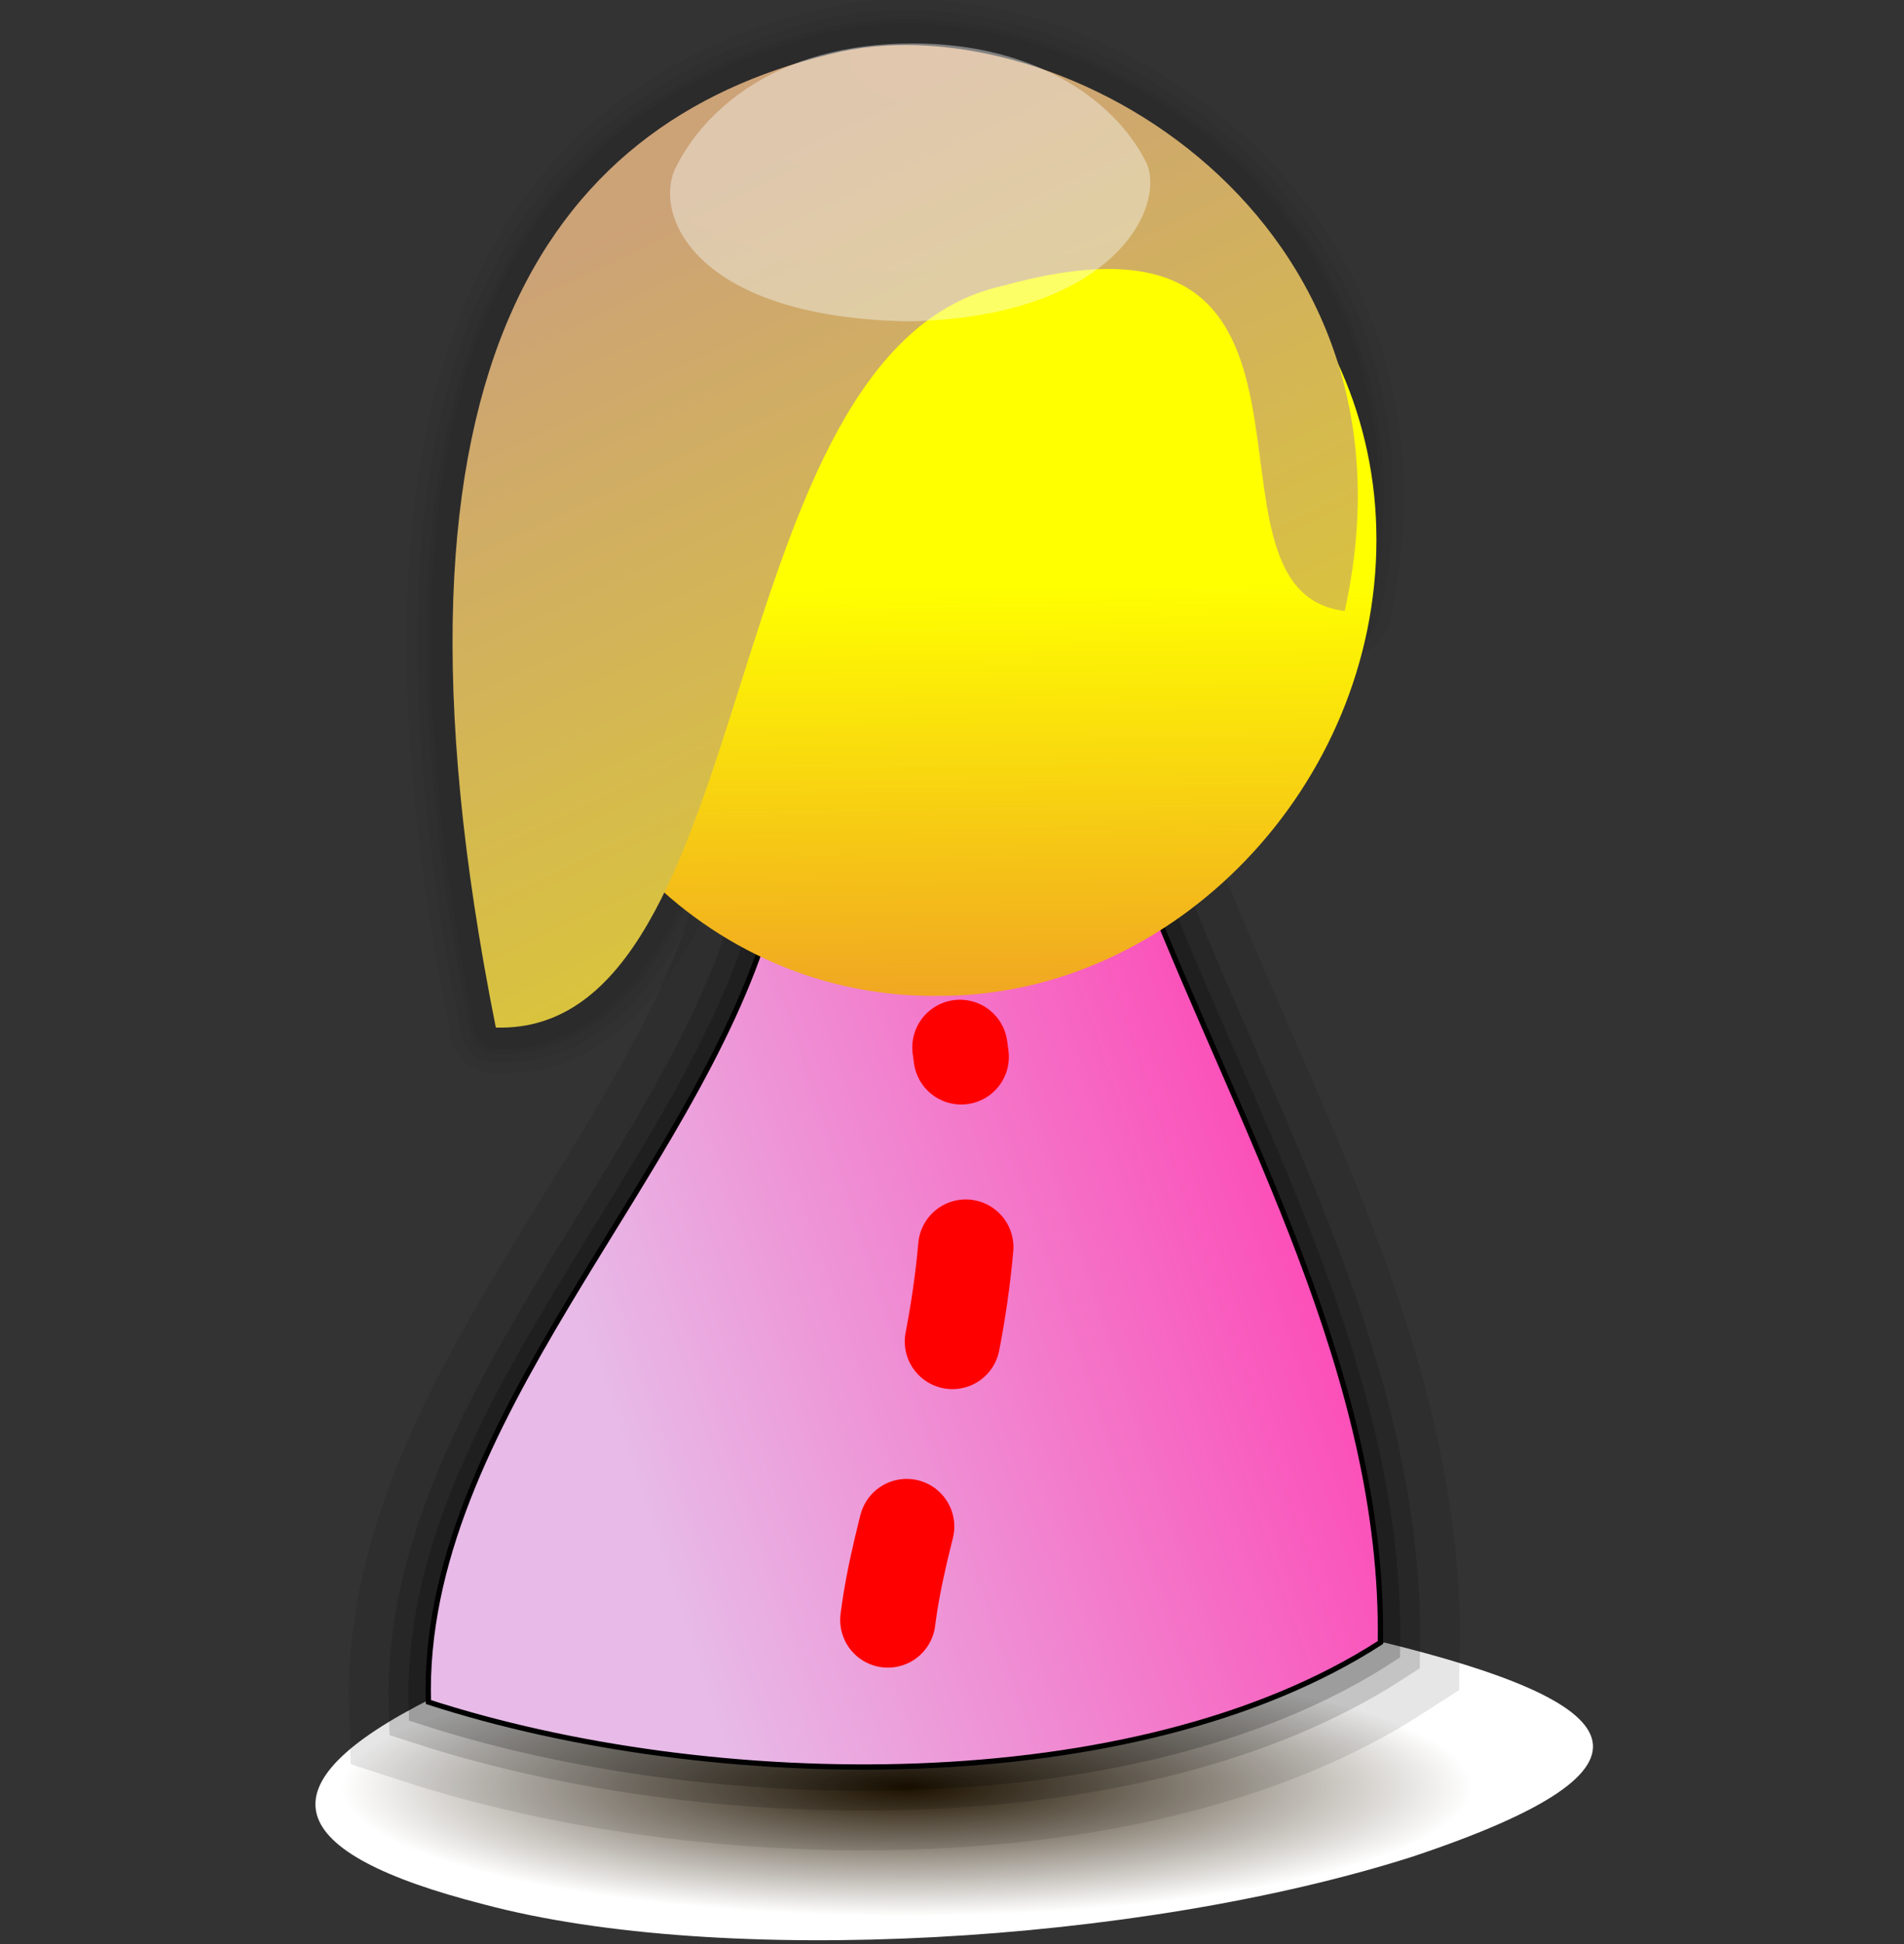 <?xml version="1.0" encoding="UTF-8" standalone="no"?>
<!DOCTYPE svg PUBLIC "-//W3C//DTD SVG 20010904//EN"
"http://www.w3.org/TR/2001/REC-SVG-20010904/DTD/svg10.dtd">
<!-- Created with Sodipodi ("http://www.sodipodi.com/") -->
<svg
   xmlns:x="http://ns.adobe.com/Extensibility/1.0/"
   xmlns:i="http://ns.adobe.com/AdobeIllustrator/10.0/"
   xmlns:graph="http://ns.adobe.com/Graphs/1.0/"
   xmlns="http://www.w3.org/2000/svg"
   xmlns:xlink="http://www.w3.org/1999/xlink"
   xmlns:a="http://ns.adobe.com/AdobeSVGViewerExtensions/3.0/"
   xml:space="preserve"
   i:viewOrigin="220 446.5649"
   i:rulerOrigin="0 0"
   i:pageBounds="0 792 612 0"
   width="48"
   height="49"
   viewBox="0 0 48 49"
   overflow="visible"
   enable-background="new 0 0 48 49"
   xmlns:sodipodi="http://sodipodi.sourceforge.net/DTD/sodipodi-0.dtd"
   id="svg602"
   sodipodi:version="0.34"
   sodipodi:docname="C:\msys\home\su_blanc\mldonkey-2.5.12\src\gtk2\rsvg\emoticons\emoticon_girl.svg"><rect x="0" y="0" width="48" height="49" fill="#333333" stroke="none"/><defs
   id="defs664" /><sodipodi:namedview
   id="namedview663" /><g
   id="Layer_1"
   i:layer="yes"
   i:dimmedPercent="50"
   i:rgbTrio="#4F008000FFFF"><g
   id="g606"><g
   id="g607"><radialGradient
   id="path700_1_"
   cx="-219.762"
   cy="449.367"
   r="5.666903e-002"
   fx="-219.762"
   fy="449.367"
   gradientTransform="matrix(242.971 0 0 -56.988 53418.547 25653.606)"
   gradientUnits="userSpaceOnUse"><stop
   offset="0"
   style="stop-color:#261700"
   id="stop609" /><stop
   offset="1"
   style="stop-color:#FFFFFF"
   id="stop610" /><a:midPointStop
   offset="0"
   style="stop-color:#261700"
   id="midPointStop611" /><a:midPointStop
   offset="0.5"
   style="stop-color:#261700"
   id="midPointStop612" /><a:midPointStop
   offset="1"
   style="stop-color:#FFFFFF"
   id="midPointStop613" /></radialGradient><path
   id="path700"
   nodetypes="cccccc"
   fill="url(#path700_1_)"
   d="M34.9,41.4c6.1,1.5,7.6,3.1,0.7,5.4       C28.7,49,18.2,49.6,12.2,48c-5.1-1.3-5.7-3-1.3-5.2c3.7,1.2,6.1,1.8,13.1,1.6C29.8,43.9,31.5,43.1,34.9,41.4z" /><path
   id="path651_2_"
   nodetypes="ccccc"
   opacity="0.1"
   fill="none"
   stroke="#000000"
   stroke-width="4"
   d="M19.4,23.3       C17.5,29.8,10.6,36,10.8,43c7.1,2.3,17.8,2.5,24-1.5c0.1-6.7-3.5-12.9-5.9-19C26.6,23.7,22,24.5,19.4,23.3z" /><path
   id="path651_3_"
   nodetypes="ccccc"
   opacity="0.15"
   fill="none"
   stroke="#000000"
   stroke-width="2"
   d="M19.4,23.3       C17.5,29.8,10.6,36,10.8,43c7.1,2.3,17.8,2.5,24-1.5c0.1-6.7-3.5-12.9-5.9-19C26.6,23.7,22,24.5,19.4,23.3z" /><path
   id="path651_4_"
   nodetypes="ccccc"
   opacity="0.2"
   fill="none"
   stroke="#000000"
   d="M19.4,23.3       C17.5,29.8,10.6,36,10.8,43c7.1,2.3,17.8,2.5,24-1.5c0.1-6.7-3.5-12.9-5.9-19C26.6,23.7,22,24.5,19.4,23.3z" /><g
   id="path658"
   nodetypes="ccscc"><path
   i:knockout="Off"
   opacity="4.000000e-002"
   fill="none"
   stroke="#000000"
   stroke-width="1.082"
   stroke-linejoin="round"
   d="        M25.3,7.2c-7.4,1.6-6,18.9-12.8,18.7c-3.4-17,1.6-23,8.7-24.6c5.6-1.2,14.9,4.2,12.7,14.1C29.7,14.9,34.7,4.6,25.3,7.2"
   id="path619" /></g><g
   id="path657"
   nodetypes="ccscc"><path
   i:knockout="Off"
   opacity="4.000000e-002"
   fill="none"
   stroke="#000000"
   stroke-width="1.314"
   stroke-linejoin="round"
   d="        M25.3,7.2c-7.4,1.6-6,18.9-12.8,18.7c-3.4-17,1.6-23,8.7-24.6c5.6-1.2,14.9,4.2,12.7,14.1C29.7,14.9,34.7,4.6,25.3,7.2"
   id="path621" /></g><g
   id="path656"
   nodetypes="ccscc"><path
   i:knockout="Off"
   opacity="4.000000e-002"
   fill="none"
   stroke="#000000"
   stroke-width="1.778"
   stroke-linejoin="round"
   d="        M25.3,7.2c-7.4,1.6-6,18.9-12.8,18.7c-3.4-17,1.6-23,8.7-24.6c5.6-1.2,14.9,4.2,12.7,14.1C29.7,14.9,34.7,4.6,25.3,7.2"
   id="path623" /></g><g
   id="path655"
   nodetypes="ccscc"><path
   i:knockout="Off"
   opacity="4.000000e-002"
   fill="none"
   stroke="#000000"
   stroke-width="2.325"
   stroke-linejoin="round"
   d="        M25.3,7.2c-7.4,1.6-6,18.9-12.8,18.7c-3.4-17,1.6-23,8.7-24.6c5.6-1.2,14.9,4.2,12.7,14.1C29.7,14.9,34.7,4.6,25.3,7.2"
   id="path625" /></g><linearGradient
   id="path648_1_"
   gradientUnits="userSpaceOnUse"
   x1="-219.871"
   y1="446.755"
   x2="-219.772"
   y2="446.724"
   gradientTransform="matrix(181.336 0 0 -166.992 39880.906 74634.383)"><stop
   offset="0"
   style="stop-color:#FF3AAF"
   id="stop627" /><stop
   offset="1"
   style="stop-color:#E7BAE7"
   id="stop628" /><a:midPointStop
   offset="0"
   style="stop-color:#FF3AAF"
   id="midPointStop629" /><a:midPointStop
   offset="0.5"
   style="stop-color:#FF3AAF"
   id="midPointStop630" /><a:midPointStop
   offset="1"
   style="stop-color:#E7BAE7"
   id="midPointStop631" /></linearGradient><path
   id="path648"
   nodetypes="ccccc"
   fill="url(#path648_1_)"
   d="M19.4,23.2c-1.9,6.5-8.7,12.7-8.6,19.7       c7.1,2.3,17.8,2.5,24-1.5c0.1-6.7-3.5-12.9-5.9-19C26.6,23.6,21.9,24.5,19.4,23.2z" /><linearGradient
   id="path651_1_"
   gradientUnits="userSpaceOnUse"
   x1="-219.727"
   y1="446.753"
   x2="-219.842"
   y2="446.719"
   gradientTransform="matrix(181.336 0 0 -166.992 39880.801 74634.383)"><stop
   offset="0"
   style="stop-color:#FF3AAF"
   id="stop634" /><stop
   offset="1"
   style="stop-color:#E7BAE7"
   id="stop635" /><a:midPointStop
   offset="0"
   style="stop-color:#FF3AAF"
   id="midPointStop636" /><a:midPointStop
   offset="0.5"
   style="stop-color:#FF3AAF"
   id="midPointStop637" /><a:midPointStop
   offset="1"
   style="stop-color:#E7BAE7"
   id="midPointStop638" /></linearGradient><path
   id="path651"
   nodetypes="ccccc"
   fill="url(#path651_1_)"
   stroke="#000000"
   stroke-width="0.133"
   d="M19.4,23.2       c-1.9,6.5-8.8,12.7-8.6,19.7c7.1,2.3,17.8,2.5,24-1.5c0.1-6.7-3.5-12.9-5.9-19C26.6,23.6,22,24.5,19.4,23.2z" /><linearGradient
   id="path636_1_"
   gradientUnits="userSpaceOnUse"
   x1="-219.841"
   y1="445.84"
   x2="-219.842"
   y2="445.919"
   gradientTransform="matrix(161.266 0 0 -170.862 35476.902 76205.781)"><stop
   offset="0"
   style="stop-color:#EB852F"
   id="stop641" /><stop
   offset="1"
   style="stop-color:#FFFF00"
   id="stop642" /><a:midPointStop
   offset="0"
   style="stop-color:#EB852F"
   id="midPointStop643" /><a:midPointStop
   offset="0.5"
   style="stop-color:#EB852F"
   id="midPointStop644" /><a:midPointStop
   offset="1"
   style="stop-color:#FFFF00"
   id="midPointStop645" /></linearGradient><path
   id="path636"
   nodetypes="ccccc"
   fill="url(#path636_1_)"
   d="M13,14c0-6.2,4.8-11.2,10.7-11.2       c5.9,0,11,4.7,11,10.8c0,6.2-5.1,11.5-11,11.5C17.8,25.2,13,20.2,13,14z" /><linearGradient
   id="path653_1_"
   gradientUnits="userSpaceOnUse"
   x1="-219.851"
   y1="446.014"
   x2="-219.765"
   y2="445.834"
   gradientTransform="matrix(172.297 0 0 -186.693 37896.824 83271.992)"><stop
   offset="0"
   style="stop-color:#CCA277"
   id="stop648" /><stop
   offset="1"
   style="stop-color:#E7E700"
   id="stop649" /><a:midPointStop
   offset="0"
   style="stop-color:#CCA277"
   id="midPointStop650" /><a:midPointStop
   offset="0.5"
   style="stop-color:#CCA277"
   id="midPointStop651" /><a:midPointStop
   offset="1"
   style="stop-color:#E7E700"
   id="midPointStop652" /></linearGradient><path
   id="path653"
   nodetypes="ccscc"
   fill="url(#path653_1_)"
   d="M25.3,7.2c-7.4,1.6-6,18.9-12.8,18.7       c-3.4-17,1.6-23,8.7-24.6c5.6-1.2,14.9,4.2,12.7,14.1C29.7,14.9,34.7,4.6,25.3,7.2" /><radialGradient
   id="path587_1_"
   cx="-220.105"
   cy="444.695"
   r="0.162"
   fx="-220.105"
   fy="444.695"
   gradientTransform="matrix(91.706 0 0 -52.037 20208.144 23142.213)"
   gradientUnits="userSpaceOnUse"><stop
   offset="0"
   style="stop-color:#FFFFFF"
   id="stop655" /><stop
   offset="1"
   style="stop-color:#F5FFFF"
   id="stop656" /><a:midPointStop
   offset="0"
   style="stop-color:#FFFFFF"
   id="midPointStop657" /><a:midPointStop
   offset="0.5"
   style="stop-color:#FFFFFF"
   id="midPointStop658" /><a:midPointStop
   offset="1"
   style="stop-color:#F5FFFF"
   id="midPointStop659" /></radialGradient><path
   id="path587"
   nodetypes="ccccc"
   opacity="0.4"
   fill="url(#path587_1_)"
   d="M22.9,8.1C17.6,8,16.5,5.5,17,4.3       c0.6-1.3,2.3-3.1,5.7-3.2c3.3-0.1,5.4,1.4,6.2,3C29.4,5.2,28.1,8,22.9,8.1z" /><path
   id="path652"
   nodetypes="cc"
   fill="none"
   stroke="#FF0000"
   stroke-width="2.403"
   stroke-linecap="round"
   stroke-dasharray="2.403 4.807"
   stroke-dashoffset="2.163"
   d="       M24.2,26.4c1.3,9-3.4,13.2-1.4,18.5" /></g><rect
   y="1"
   i:knockout="Off"
   fill="none"
   width="48"
   height="48"
   id="rect662" /></g></g></svg>
